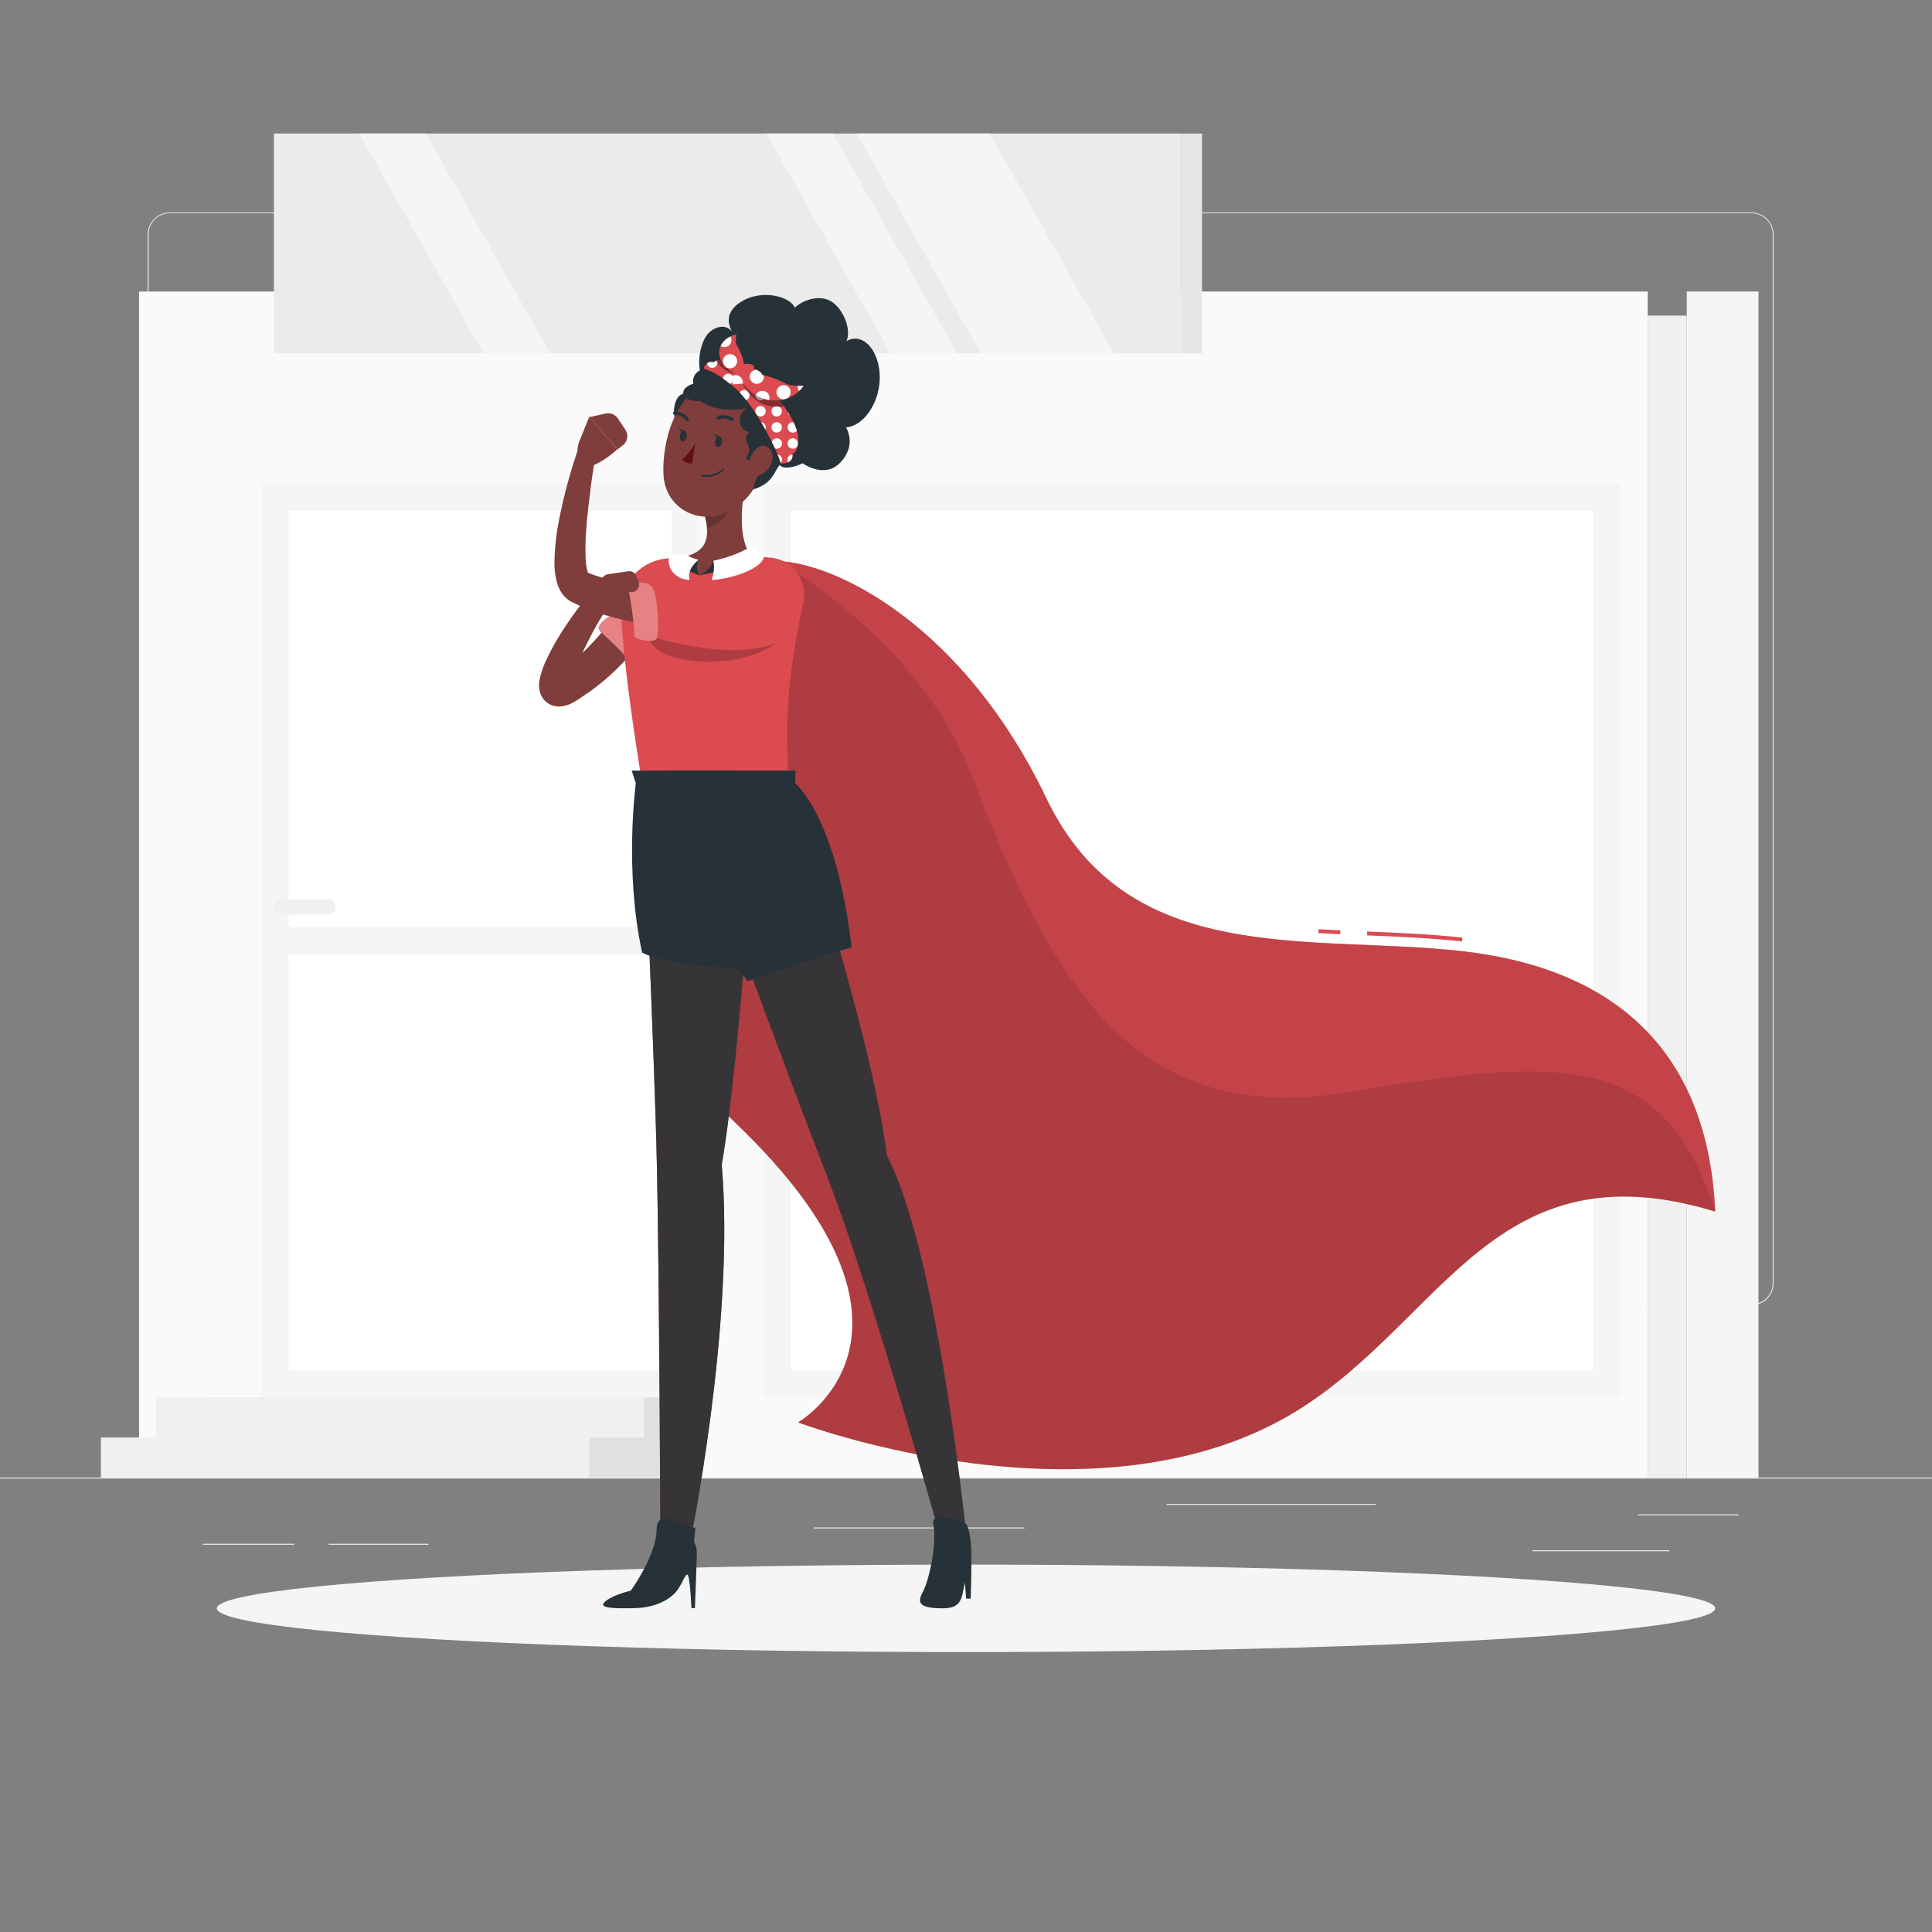 <svg xmlns="http://www.w3.org/2000/svg" viewBox="0 0 500 500"><rect x="0" y="0" width="500" height="500" fill="#808080" stroke="none"/><g id="freepik--background-complete--inject-37"><rect y="382.4" width="500" height="0.25" style="fill:#ebebeb"></rect><path d="M237,337.8H43.91a5.71,5.71,0,0,1-5.7-5.71V60.66A5.71,5.71,0,0,1,43.91,55H237a5.71,5.71,0,0,1,5.71,5.71V332.09A5.71,5.71,0,0,1,237,337.8ZM43.91,55.2a5.46,5.46,0,0,0-5.45,5.46V332.09a5.46,5.46,0,0,0,5.45,5.46H237a5.47,5.47,0,0,0,5.46-5.46V60.66A5.47,5.47,0,0,0,237,55.2Z" style="fill:#ebebeb"></path><path d="M453.31,337.8H260.21a5.72,5.72,0,0,1-5.71-5.71V60.66A5.72,5.72,0,0,1,260.21,55h193.1A5.71,5.71,0,0,1,459,60.66V332.09A5.71,5.71,0,0,1,453.31,337.8ZM260.21,55.2a5.47,5.47,0,0,0-5.46,5.46V332.09a5.47,5.47,0,0,0,5.46,5.46h193.1a5.47,5.47,0,0,0,5.46-5.46V60.66a5.47,5.47,0,0,0-5.46-5.46Z" style="fill:#ebebeb"></path><rect x="423.9" y="391.92" width="26" height="0.25" style="fill:#ebebeb"></rect><rect x="301.93" y="389.21" width="54.1" height="0.25" style="fill:#ebebeb"></rect><rect x="396.59" y="401.21" width="35.41" height="0.25" style="fill:#ebebeb"></rect><rect x="52.46" y="399.53" width="23.69" height="0.25" style="fill:#ebebeb"></rect><rect x="85.05" y="399.53" width="25.84" height="0.25" style="fill:#ebebeb"></rect><rect x="210.58" y="395.31" width="54.56" height="0.25" style="fill:#ebebeb"></rect><rect x="35.99" y="75.44" width="390.44" height="306.95" transform="translate(462.42 457.84) rotate(180)" style="fill:#fafafa"></rect><rect x="436.54" y="75.44" width="18.56" height="306.95" style="fill:#f5f5f5"></rect><rect x="426.43" y="81.68" width="10.11" height="300.71" style="fill:#f0f0f0"></rect><rect x="197.76" y="125.22" width="221.58" height="236.44" transform="translate(617.11 486.89) rotate(180)" style="fill:#f5f5f5"></rect><rect x="197.33" y="139.65" width="222.44" height="207.58" transform="translate(552 -65.11) rotate(90)" style="fill:#fff"></rect><rect x="67.71" y="125.22" width="113.17" height="236.44" transform="translate(248.58 486.89) rotate(180)" style="fill:#f5f5f5"></rect><rect x="13.07" y="193.86" width="222.44" height="99.17" transform="translate(367.74 119.15) rotate(90)" style="fill:#fff"></rect><rect x="70.87" y="239.94" width="106.83" height="7" transform="translate(248.58 486.89) rotate(180)" style="fill:#f5f5f5"></rect><rect x="54.46" y="361.67" width="126.42" height="10.37" transform="translate(235.33 733.7) rotate(180)" style="fill:#e0e0e0"></rect><rect x="54.46" y="372.03" width="126.42" height="10.37" transform="translate(235.33 754.43) rotate(180)" style="fill:#e0e0e0"></rect><rect x="40.28" y="361.67" width="126.42" height="10.37" transform="translate(206.99 733.7) rotate(180)" style="fill:#f0f0f0"></rect><rect x="26.11" y="372.03" width="126.42" height="10.37" transform="translate(178.64 754.43) rotate(180)" style="fill:#f0f0f0"></rect><rect x="70.87" y="34.56" width="234.89" height="56.89" transform="translate(376.64 126) rotate(180)" style="fill:#ebebeb"></rect><polygon points="221.7 34.56 256.15 34.56 288.29 91.44 253.84 91.44 221.7 34.56" style="fill:#f5f5f5"></polygon><polygon points="198.35 34.56 215.57 34.56 247.71 91.44 230.49 91.44 198.35 34.56" style="fill:#f5f5f5"></polygon><polygon points="92.98 34.56 110.21 34.56 142.35 91.44 125.13 91.44 92.98 34.56" style="fill:#f5f5f5"></polygon><rect x="305.76" y="34.56" width="5.33" height="56.89" style="fill:#e6e6e6"></rect><path d="M72.82,236.67H84.93a2,2,0,0,0,1.94-1.95h0a1.94,1.94,0,0,0-1.94-1.94H72.82a2,2,0,0,0-1.95,1.94h0A2,2,0,0,0,72.82,236.67Z" style="fill:#f0f0f0"></path></g><g id="freepik--Shadow--inject-37"><ellipse id="freepik--path--inject-37" cx="250" cy="416.24" rx="193.89" ry="11.32" style="fill:#f5f5f5"></ellipse></g><g id="freepik--Character--inject-37"><path d="M201.43,145.22c15.66.65,48.24,17.25,69.35,61.37s67.94,35.17,107.33,39.55c38.58,4.28,63.84,24.76,65.78,67.42C387,296.2,373.67,341.21,336.22,364.75c-52.09,32.75-129.69,3.37-129.69,3.37s40.52-23.24-16.05-77.37C145.85,248,194.94,202.83,178.56,178S201.43,145.22,201.43,145.22Z" style="fill:#DB4B50"></path><path d="M201.43,145.22c15.66.65,48.24,17.25,69.35,61.37s67.94,35.17,107.33,39.55c38.58,4.28,63.84,24.76,65.78,67.42C387,296.2,373.67,341.21,336.22,364.75c-52.09,32.75-129.69,3.37-129.69,3.37s40.52-23.24-16.05-77.37C145.85,248,194.94,202.83,178.56,178S201.43,145.22,201.43,145.22Z" style="opacity:0.2"></path><path d="M378.38,243.65c-8-.89-16.43-1.24-24.57-1.57l0-1c8.16.33,16.59.68,24.65,1.58Zm-31.53-1.88c-1.9-.08-3.79-.18-5.66-.29l.06-1c1.87.11,3.75.21,5.65.3Z" style="fill:#DB4B50"></path><path d="M201.43,145.22s36.78,20.67,49.95,55.22c21.82,57.24,43.68,91.36,98.39,82.09s81-10.25,94.12,31c-1.94-42.66-27.2-63.14-65.78-67.42-39.39-4.38-86.23,4.56-107.33-39.55s-53.69-60.72-69.35-61.37" style="fill:#DB4B50;opacity:0.5"></path><path d="M219,88.28c1-1.46.56-6.09-2.72-9.37s-8.47-1.32-10.61.72c-.87-2.65-8.26-5.1-14-1.45S190,86.62,190,86.62s-1.7-3.75-5.77-1.15-4.51,13.82-.44,13.2c9-1.38,18.44,15.71,18.44,15.71-4.18,10.32,5.49,5.52,5.49,5.52s5.51,4,9.56,0c4.69-4.72,1.66-9.29,1.66-9.29s4.57,0,7.47-6.7C230.16,95.11,225,85,219,88.28Z" style="fill:#263238"></path><path d="M172.63,154.61c-.21.51-.35.84-.53,1.22s-.34.73-.51,1.09c-.35.71-.73,1.39-1.11,2.07-.76,1.36-1.56,2.68-2.42,4a67.52,67.52,0,0,1-5.67,7.27,64.58,64.58,0,0,1-6.66,6.36c-1.21.94-2.41,1.94-3.68,2.76l-1.87,1.28-.48.32-.59.37c-.41.24-.84.49-1.38.75a8.15,8.15,0,0,1-2.25.69,5.42,5.42,0,0,1-2.29-.15,5,5,0,0,1-2.68-1.9,5.28,5.28,0,0,1-.89-2.13,7.29,7.29,0,0,1-.11-1.36,9.23,9.23,0,0,1,.23-1.81,24.33,24.33,0,0,1,1.73-4.83,65.37,65.37,0,0,1,4.44-7.89,87.36,87.36,0,0,1,5.24-7.23c1-1.16,2-2.28,3.1-3.38a23.92,23.92,0,0,1,1.8-1.62,10.06,10.06,0,0,1,2.51-1.51l1.91,4.33a8.14,8.14,0,0,0-1,1,18.09,18.09,0,0,0-1.19,1.45c-.78,1-1.52,2.17-2.24,3.33a81.26,81.26,0,0,0-4,7.19,71.38,71.38,0,0,0-3.28,7.41,17,17,0,0,0-.94,3.31.77.77,0,0,0,0,.32.64.64,0,0,0,0-.29,2.81,2.81,0,0,0-.49-1.14,3.48,3.48,0,0,0-1.83-1.3,2.93,2.93,0,0,0-1.22-.11c-.38.06-.31.06-.23,0,.44-.23,1.77-1.31,2.77-2.08.55-.41,1.05-.84,1.54-1.28l1.5-1.3a74.15,74.15,0,0,0,5.49-5.72,61.94,61.94,0,0,0,4.71-6.37c.74-1.09,1.42-2.22,2.06-3.36.32-.56.63-1.14.92-1.7.15-.29.3-.57.43-.84l.35-.73Z" style="fill:#7f3e3b"></path><path d="M157.14,162.3l9,8.38s11.27-6.55,14-10.66,4.67-6.62,1.73-11.32-9.63-5.22-15.71-1S161.39,153.08,157.14,162.3Z" style="fill:#DB4B50"></path><path d="M160.64,159.58c-1.48-.8-2.85-.38-4.17.8s-2.35,2.2-.6,3.53a81.29,81.29,0,0,1,7.91,8.12c.57.87,4.41-1.13,5-2.46S162.6,160.63,160.64,159.58Z" style="fill:#DB4B50"></path><path d="M160.64,159.58c-1.48-.8-2.85-.38-4.17.8s-2.35,2.2-.6,3.53a81.29,81.29,0,0,1,7.91,8.12c.57.87,4.41-1.13,5-2.46S162.6,160.63,160.64,159.58Z" style="fill:#fff;opacity:0.3"></path><path d="M160.71,158.06c.35,8.07,1.74,21.68,5.47,44.64h37.93c-.57-13.7-1.23-22.85,3.79-46.89a9.57,9.57,0,0,0-8.42-11.49c-1.51-.16-3.11-.28-4.76-.36a120.42,120.42,0,0,0-17.21,0c-1.86.17-3.79.4-5.62.66A13,13,0,0,0,160.71,158.06Z" style="fill:#DB4B50"></path><path d="M174,158.86l-6.12,5.36c.32,6.09,11.3,7.25,17.23,7s12.71-2,16.19-5.34,3.48-6.44,2.37-11.73-6.35-6.92-10.66-3.56S180.39,156.92,174,158.86Z" style="opacity:0.2"></path><path d="M193,124.57c-1.09,5.54-2.17,15.69,1.7,19.39A120.7,120.7,0,0,0,181,148.91a5.88,5.88,0,0,1-3.52-4.95c6.17-1.48,6-6.06,4.94-10.37Z" style="fill:#7f3e3b"></path><path d="M181,148.91a6.49,6.49,0,0,0,3.6-3.81l1.05,2.81Z" style="fill:#263238"></path><path d="M184.63,145.1a9.82,9.82,0,0,1-.45,5c3.64-.07,13.15-2.49,13.59-6.26a22.42,22.42,0,0,1-3.49-2.33A31.76,31.76,0,0,1,184.63,145.1Z" style="fill:#fff"></path><path d="M181,148.91a4.13,4.13,0,0,1-.24-4l-3.8,2.23Z" style="fill:#263238"></path><path d="M180.79,144.89s-3.26,2.38-2.29,5.19c-3.64-.07-6-3-5.34-5.89.88-.89,4.63-.86,4.63-.86S177.51,144,180.79,144.89Z" style="fill:#fff"></path><path d="M188.71,128.25l-6.26,5.34a17.41,17.41,0,0,1,.53,3c2.36-.34,5.61-2.93,5.86-5.4A8.42,8.42,0,0,0,188.71,128.25Z" style="opacity:0.2"></path><path d="M175.57,102.71c-2.71,3.25-.25,12.2,3.89,6.83S177.93,99.88,175.57,102.71Z" style="fill:#263238"></path><path d="M198.86,114.41c-2.16,9-2.89,12.86-8.22,16.74-8,5.83-18.41,1.23-18.93-8.24-.47-8.52,3.14-21.82,12.53-23.9C193.48,97,201,105.39,198.86,114.41Z" style="fill:#7f3e3b"></path><path d="M179.43,99.31c-4.43,1.41-2.83,4.89,1.78,4.42,0,0,4,3.44,12.2,1.93-3.11,1.79-2.27,5.77.51,6.13-2.26,2.67,1.18,3.76-.47,6s3,1.08,4.06,0c2.3-.57-2.21,5.6-2.59,8.87,5.59-1.71,5.09-4.76,7.77-7.39s4.32-9.19,2.15-14.22a17.63,17.63,0,0,0-10.92-9.43C190.21,94.65,178.53,93.28,179.43,99.31Z" style="fill:#263238"></path><path d="M251.33,402.27c.16,4.44-.12,11.45-.12,11.45l-1.17,0a100.11,100.11,0,0,0-1.3-10.95Z" style="fill:#263238"></path><path d="M166.18,202.7S169.39,273,170,301.48c.64,29.62.92,98.78.92,98.78h7.48s11.92-57.48,8.39-98.78c5.34-31.71,8.94-98.78,8.94-98.78Z" style="fill:#7f3e3b"></path><path d="M166.18,202.7S169.39,273,170,301.48c.64,29.62.92,98.78.92,98.78h7.48s11.92-57.48,8.39-98.78c5.34-31.71,8.94-98.78,8.94-98.78Z" style="fill:#263238;opacity:0.8"></path><path d="M163.47,199.43l1.08,3.27s-3.05,22.47,1.63,43.81c6.83,3.76,27.92,4.26,27.92,4.26l-5.21-47.5.94-3.84Z" style="fill:#263238"></path><path d="M176.1,202.7s27,73.63,37.74,101.16c11.27,28.92,29.77,94.26,30.1,96.4h6.46S243,324.78,229.55,299.1c-4.07-32.16-25.44-96.4-25.44-96.4Z" style="fill:#7f3e3b"></path><path d="M176.1,202.7s27,73.63,37.74,101.16c11.27,28.92,29.77,94.26,30.1,96.4h6.46S243,324.78,229.55,299.1c-4.07-32.16-25.44-96.4-25.44-96.4Z" style="fill:#263238;opacity:0.8"></path><path d="M205.86,199.43l-.09,3.27s10.67,8.41,14.63,42.54c-4.7,1-26.93,8.67-26.93,8.67-13.17-16.89-19-33.76-19.9-50.64v-3.84Z" style="fill:#263238"></path><path d="M250.06,394.46c1.22,1.4,2.09,10.53.25,13.77s0,8-6.22,8-6.83-1.36-5.26-4.25,3.77-12.58,2.68-17.69C241,391.91,245.42,391.91,250.06,394.46Z" style="fill:#263238"></path><path d="M186.85,114.5c-.13.75-.63,1.28-1.12,1.19s-.77-.76-.64-1.5.63-1.27,1.12-1.18S187,113.76,186.85,114.5Z" style="fill:#263238"></path><path d="M177.7,113c-.13.74-.63,1.27-1.11,1.19s-.77-.76-.64-1.5.63-1.28,1.11-1.19S177.84,112.28,177.7,113Z" style="fill:#263238"></path><path d="M177.27,111.6l-1.69-.83S176.25,112.32,177.27,111.6Z" style="fill:#263238"></path><path d="M180,114.69a19.91,19.91,0,0,1-3.48,4.26,3.23,3.23,0,0,0,2.56,1Z" style="fill:#630f0f"></path><path d="M182.88,123.41a7.16,7.16,0,0,1-1.26-.11.22.22,0,0,1,.08-.44,6,6,0,0,0,5.2-1.45.22.22,0,0,1,.31,0,.23.23,0,0,1,0,.32A6.24,6.24,0,0,1,182.88,123.41Z" style="fill:#263238"></path><path d="M199.57,120.13a5.51,5.51,0,0,1-3.39,3c-1.91.53-2.85-1.56-2.31-3.68.49-1.91,2.06-4.49,4-4.07S200.45,118.26,199.57,120.13Z" style="fill:#7f3e3b"></path><path d="M189.59,109a.42.42,0,0,1-.34-.06,3.55,3.55,0,0,0-3.17-.4.44.44,0,1,1-.37-.8,4.36,4.36,0,0,1,4,.46.44.44,0,0,1,.14.61A.47.47,0,0,1,189.59,109Z" style="fill:#263238"></path><path d="M174.3,107.2a.42.42,0,0,1-.11-.31.44.44,0,0,1,.45-.43,4.36,4.36,0,0,1,3.58,1.86.44.44,0,1,1-.75.46,3.5,3.5,0,0,0-2.85-1.43A.46.46,0,0,1,174.3,107.2Z" style="fill:#263238"></path><path d="M186.41,113.08l-1.69-.82S185.39,113.81,186.41,113.08Z" style="fill:#263238"></path><path d="M189.07,163.1c-1.78.07-3.35.07-5,0s-3.27-.09-4.91-.18c-3.27-.19-6.54-.54-9.81-1a87.51,87.51,0,0,1-9.78-1.92,61,61,0,0,1-9.67-3.3c-.39-.17-.79-.37-1.18-.55l-.59-.28c-.19-.1-.49-.26-.71-.4a6.57,6.57,0,0,1-.66-.48,7.51,7.51,0,0,1-1.74-2.1,10.76,10.76,0,0,1-.81-1.88,19.73,19.73,0,0,1-.71-5.94A60.84,60.84,0,0,1,144.6,135a136.74,136.74,0,0,1,5-18.73l4.57,1.2c-.48,3.06-1,6.18-1.36,9.27s-.8,6.18-1,9.24a62.21,62.21,0,0,0-.23,8.88,12.17,12.17,0,0,0,.61,3.43,1.27,1.27,0,0,0,.15.29s0-.11-.22-.29a1.72,1.72,0,0,0-.37-.25l.5.21c.33.13.65.27,1,.39a76.07,76.07,0,0,0,17.33,3.9c3,.38,6.06.58,9.11.76,1.52.09,3,.15,4.58.18s3.09.06,4.48,0Z" style="fill:#7f3e3b"></path><path d="M167.05,152.64l1.16,12s22.33,7.26,33.92,1.17c4.36-2.29,4.33-4.39,4.83-9.91s-2.43-9.5-9.6-7.66S185.45,150.35,167.05,152.64Z" style="fill:#DB4B50"></path><path d="M169.21,152.69c-.69-1.53-2-2-3.81-1.88s-3.2.33-2.61,2.44a83.35,83.35,0,0,1,1.39,11.25c-.08,1,4.19,1.77,5.47,1.07S170.13,154.71,169.21,152.69Z" style="fill:#DB4B50"></path><path d="M169.21,152.69c-.69-1.53-2-2-3.81-1.88s-3.2.33-2.61,2.44a83.35,83.35,0,0,1,1.39,11.25c-.08,1,4.19,1.77,5.47,1.07S170.13,154.71,169.21,152.69Z" style="fill:#fff;opacity:0.3"></path><path d="M162.6,147.84l-5.25.77a2,2,0,0,0-1.71,2.13l0,.47a2,2,0,0,0,1.94,1.86l5.77.17a2,2,0,0,0,1.92-2.75l-.56-1.41A2,2,0,0,0,162.6,147.84Z" style="fill:#7f3e3b"></path><path d="M149.93,114.23l2.55-6.32,7.3,8.34s-4.37,4.27-8.86,4.91l-.61-1.1A6.78,6.78,0,0,1,149.93,114.23Z" style="fill:#7f3e3b"></path><path d="M159.86,108.24l2,3a3,3,0,0,1-.67,4l-1.37,1.06-7.3-8.34,4.26-.94A3,3,0,0,1,159.86,108.24Z" style="fill:#7f3e3b"></path><path d="M179.7,399.13a6.46,6.46,0,0,1,.63,3.05c-.07,3.84-.49,14-.49,14h-.9s-.2-5-.64-7.53-1-.41-2.55,2.22-5.55,5.17-11.39,5.31c-6.85.16-9.62-.14-7.63-1.8s6.53-2.73,6.53-2.73,6.57-9.15,6.66-15.61c.09-6.92,8.12.1,9.83-.76C180.32,395.4,179.41,398.55,179.7,399.13Z" style="fill:#263238"></path><path d="M202.05,119.92c-.88-3.2-6.61-15.15-12.12-19.77s-7-4.26-7.75-4.77a1.91,1.91,0,0,1,2.54-1.58c1.5-1.26,3.88-.61,4.95-.1a32.42,32.42,0,0,1,12.47,10.38c3.7,5.11,4.82,8.24,4.38,10.78s-1.44,2.57-1.44,2.57S205.71,120.12,202.05,119.92Z" style="fill:#DB4B50"></path><path d="M202,118a1.28,1.28,0,0,0-.74-.35,21.4,21.4,0,0,1,.8,2.17A1.34,1.34,0,0,0,202,118Z" style="fill:#fff"></path><path d="M183,94a1.27,1.27,0,0,0,.37.81,1.35,1.35,0,0,0,1.91,0,1.33,1.33,0,0,0,.26-1.51,3.38,3.38,0,0,0-.8.46A2,2,0,0,0,183,94Z" style="fill:#fff"></path><path d="M189.43,97.12a1.35,1.35,0,0,0-1.91,0,1.32,1.32,0,0,0-.37.87c.53.38,1.12.82,1.78,1.35a1.31,1.31,0,0,0,.5-.31A1.35,1.35,0,0,0,189.43,97.12Z" style="fill:#fff"></path><path d="M193.61,101.3a1.35,1.35,0,0,0-1.91,0,1.27,1.27,0,0,0-.23.34c.54.58,1.09,1.2,1.62,1.88a1.39,1.39,0,0,0,.52-.31A1.35,1.35,0,0,0,193.61,101.3Z" style="fill:#fff"></path><circle cx="196.83" cy="106.43" r="1.35" style="fill:#fff"></circle><circle cx="201.01" cy="110.6" r="1.35" style="fill:#fff"></circle><path d="M204.23,113.82a1.35,1.35,0,0,0,1.91,1.91,1.71,1.71,0,0,0,.29-.43l0-.15a1.34,1.34,0,0,0-2.23-1.33Z" style="fill:#fff"></path><path d="M191.7,94.85a1.3,1.3,0,0,0,.83.38l-.95-.56A1.13,1.13,0,0,0,191.7,94.85Z" style="fill:#fff"></path><path d="M195.87,99a1.34,1.34,0,0,0,1.82.06c-.69-.62-1.36-1.18-2-1.69A1.33,1.33,0,0,0,195.87,99Z" style="fill:#fff"></path><path d="M200.05,103.21a1.33,1.33,0,0,0,1.59.21c-.55-.72-1.1-1.39-1.66-2A1.34,1.34,0,0,0,200.05,103.21Z" style="fill:#fff"></path><path d="M204.23,107.38a.71.71,0,0,0,.18.12c-.16-.27-.36-.57-.54-.85A1.36,1.36,0,0,0,204.23,107.38Z" style="fill:#fff"></path><path d="M197.78,109.65a1.32,1.32,0,0,0-.8-.37c.37.63.73,1.25,1.07,1.88A1.34,1.34,0,0,0,197.78,109.65Z" style="fill:#fff"></path><path d="M202,115.73a1.35,1.35,0,0,0,0-1.91,1.36,1.36,0,0,0-1.91,0,1.32,1.32,0,0,0-.32.56c.28.58.55,1.13.79,1.65A1.34,1.34,0,0,0,202,115.73Z" style="fill:#fff"></path><path d="M204,119.63a1.93,1.93,0,0,0,1.07-2,1.31,1.31,0,0,0-1.07,2Z" style="fill:#fff"></path><path d="M187.42,93.1a1.33,1.33,0,0,0,.1,1.75,1.35,1.35,0,0,0,1.91,0,1.32,1.32,0,0,0,.37-1.09l-.13-.06A6.7,6.7,0,0,0,187.42,93.1Z" style="fill:#fff"></path><path d="M193.61,99a1.35,1.35,0,1,0-1.91,0A1.35,1.35,0,0,0,193.61,99Z" style="fill:#fff"></path><circle cx="196.83" cy="102.25" r="1.35" style="fill:#fff"></circle><circle cx="201.01" cy="106.43" r="1.35" style="fill:#fff"></circle><path d="M204.23,109.65a1.35,1.35,0,0,0,0,1.91,1.36,1.36,0,0,0,1.91,0l.08-.13a15,15,0,0,0-.85-2.14A1.32,1.32,0,0,0,204.23,109.65Z" style="fill:#fff"></path><path d="M189.67,93.71a5.47,5.47,0,0,0-4.26-.33c.83,1.86,3.41,3.26,5.38,3.55a8.29,8.29,0,0,0,1.22-2C190.85,94.25,190,93.86,189.67,93.71Z" style="opacity:0.4"></path><path d="M202.14,104.08a32.72,32.72,0,0,0-7.27-7.3,19.91,19.91,0,0,0-3.22.17c0,2.6,2.77,7.12,7.37,8.11a9.55,9.55,0,0,0,3.86.07C202.65,104.79,202.4,104.44,202.14,104.08Z" style="opacity:0.4"></path><path d="M190.79,96.92c-2.38-.85-5.42-3.91-4.52-6.81s4.33-3.6,4.33-3.6-.52,2.07.22,3.1,2,4.26,1.62,5.14A9.19,9.19,0,0,1,190.79,96.92Z" style="fill:#DB4B50"></path><path d="M189.68,99.5c-.52-1.51.18-5.11,3.23-5.31S195,95.51,195,95.51Z" style="fill:#DB4B50"></path><path d="M191.87,98.15c.78,2.48,4.82,5.93,9.51,5.47a8.55,8.55,0,0,0,6.55-3.76s-3.31.21-4.74-.67-6.15-2.57-7.59-2.36A17.77,17.77,0,0,0,191.87,98.15Z" style="fill:#DB4B50"></path><path d="M189.68,99.5c.27-1.57,3.18-5.15,5.95-3.85s1.45,2.12,0,2.76A22,22,0,0,1,189.68,99.5Z" style="fill:#DB4B50"></path><path d="M192.2,99.24a1.83,1.83,0,0,0-2.54-2,4.33,4.33,0,0,0,0,2.22S190.82,99.44,192.2,99.24Z" style="fill:#fff"></path><path d="M198.24,101.39a1.83,1.83,0,0,0-2.51.67,1.47,1.47,0,0,0-.1.22,10.29,10.29,0,0,0,3.43,1.26A1.84,1.84,0,0,0,198.24,101.39Z" style="fill:#fff"></path><path d="M186.49,89.54l.08.06a1.83,1.83,0,0,0,2.48-2.52A5.35,5.35,0,0,0,186.49,89.54Z" style="fill:#fff"></path><path d="M206.82,101.2a6.75,6.75,0,0,0,1.11-1.34s-.65,0-1.49,0A1.88,1.88,0,0,0,206.82,101.2Z" style="fill:#fff"></path><path d="M190.52,94.4a1.83,1.83,0,1,0-3.24-.15,9.06,9.06,0,0,0,.64.75l.1.07A1.82,1.82,0,0,0,190.52,94.4Z" style="fill:#fff"></path><path d="M195.69,95.68a1.83,1.83,0,1,0,1.76,2.74,1.82,1.82,0,0,0,.19-1.32l-.41-.1C197.18,96.62,196.74,96.19,195.69,95.68Z" style="fill:#fff"></path><path d="M204.37,102.44a1.83,1.83,0,1,0-2.5.66,1.88,1.88,0,0,0,1,.25c.26-.07.51-.15.74-.23A1.72,1.72,0,0,0,204.37,102.44Z" style="fill:#fff"></path></g></svg>